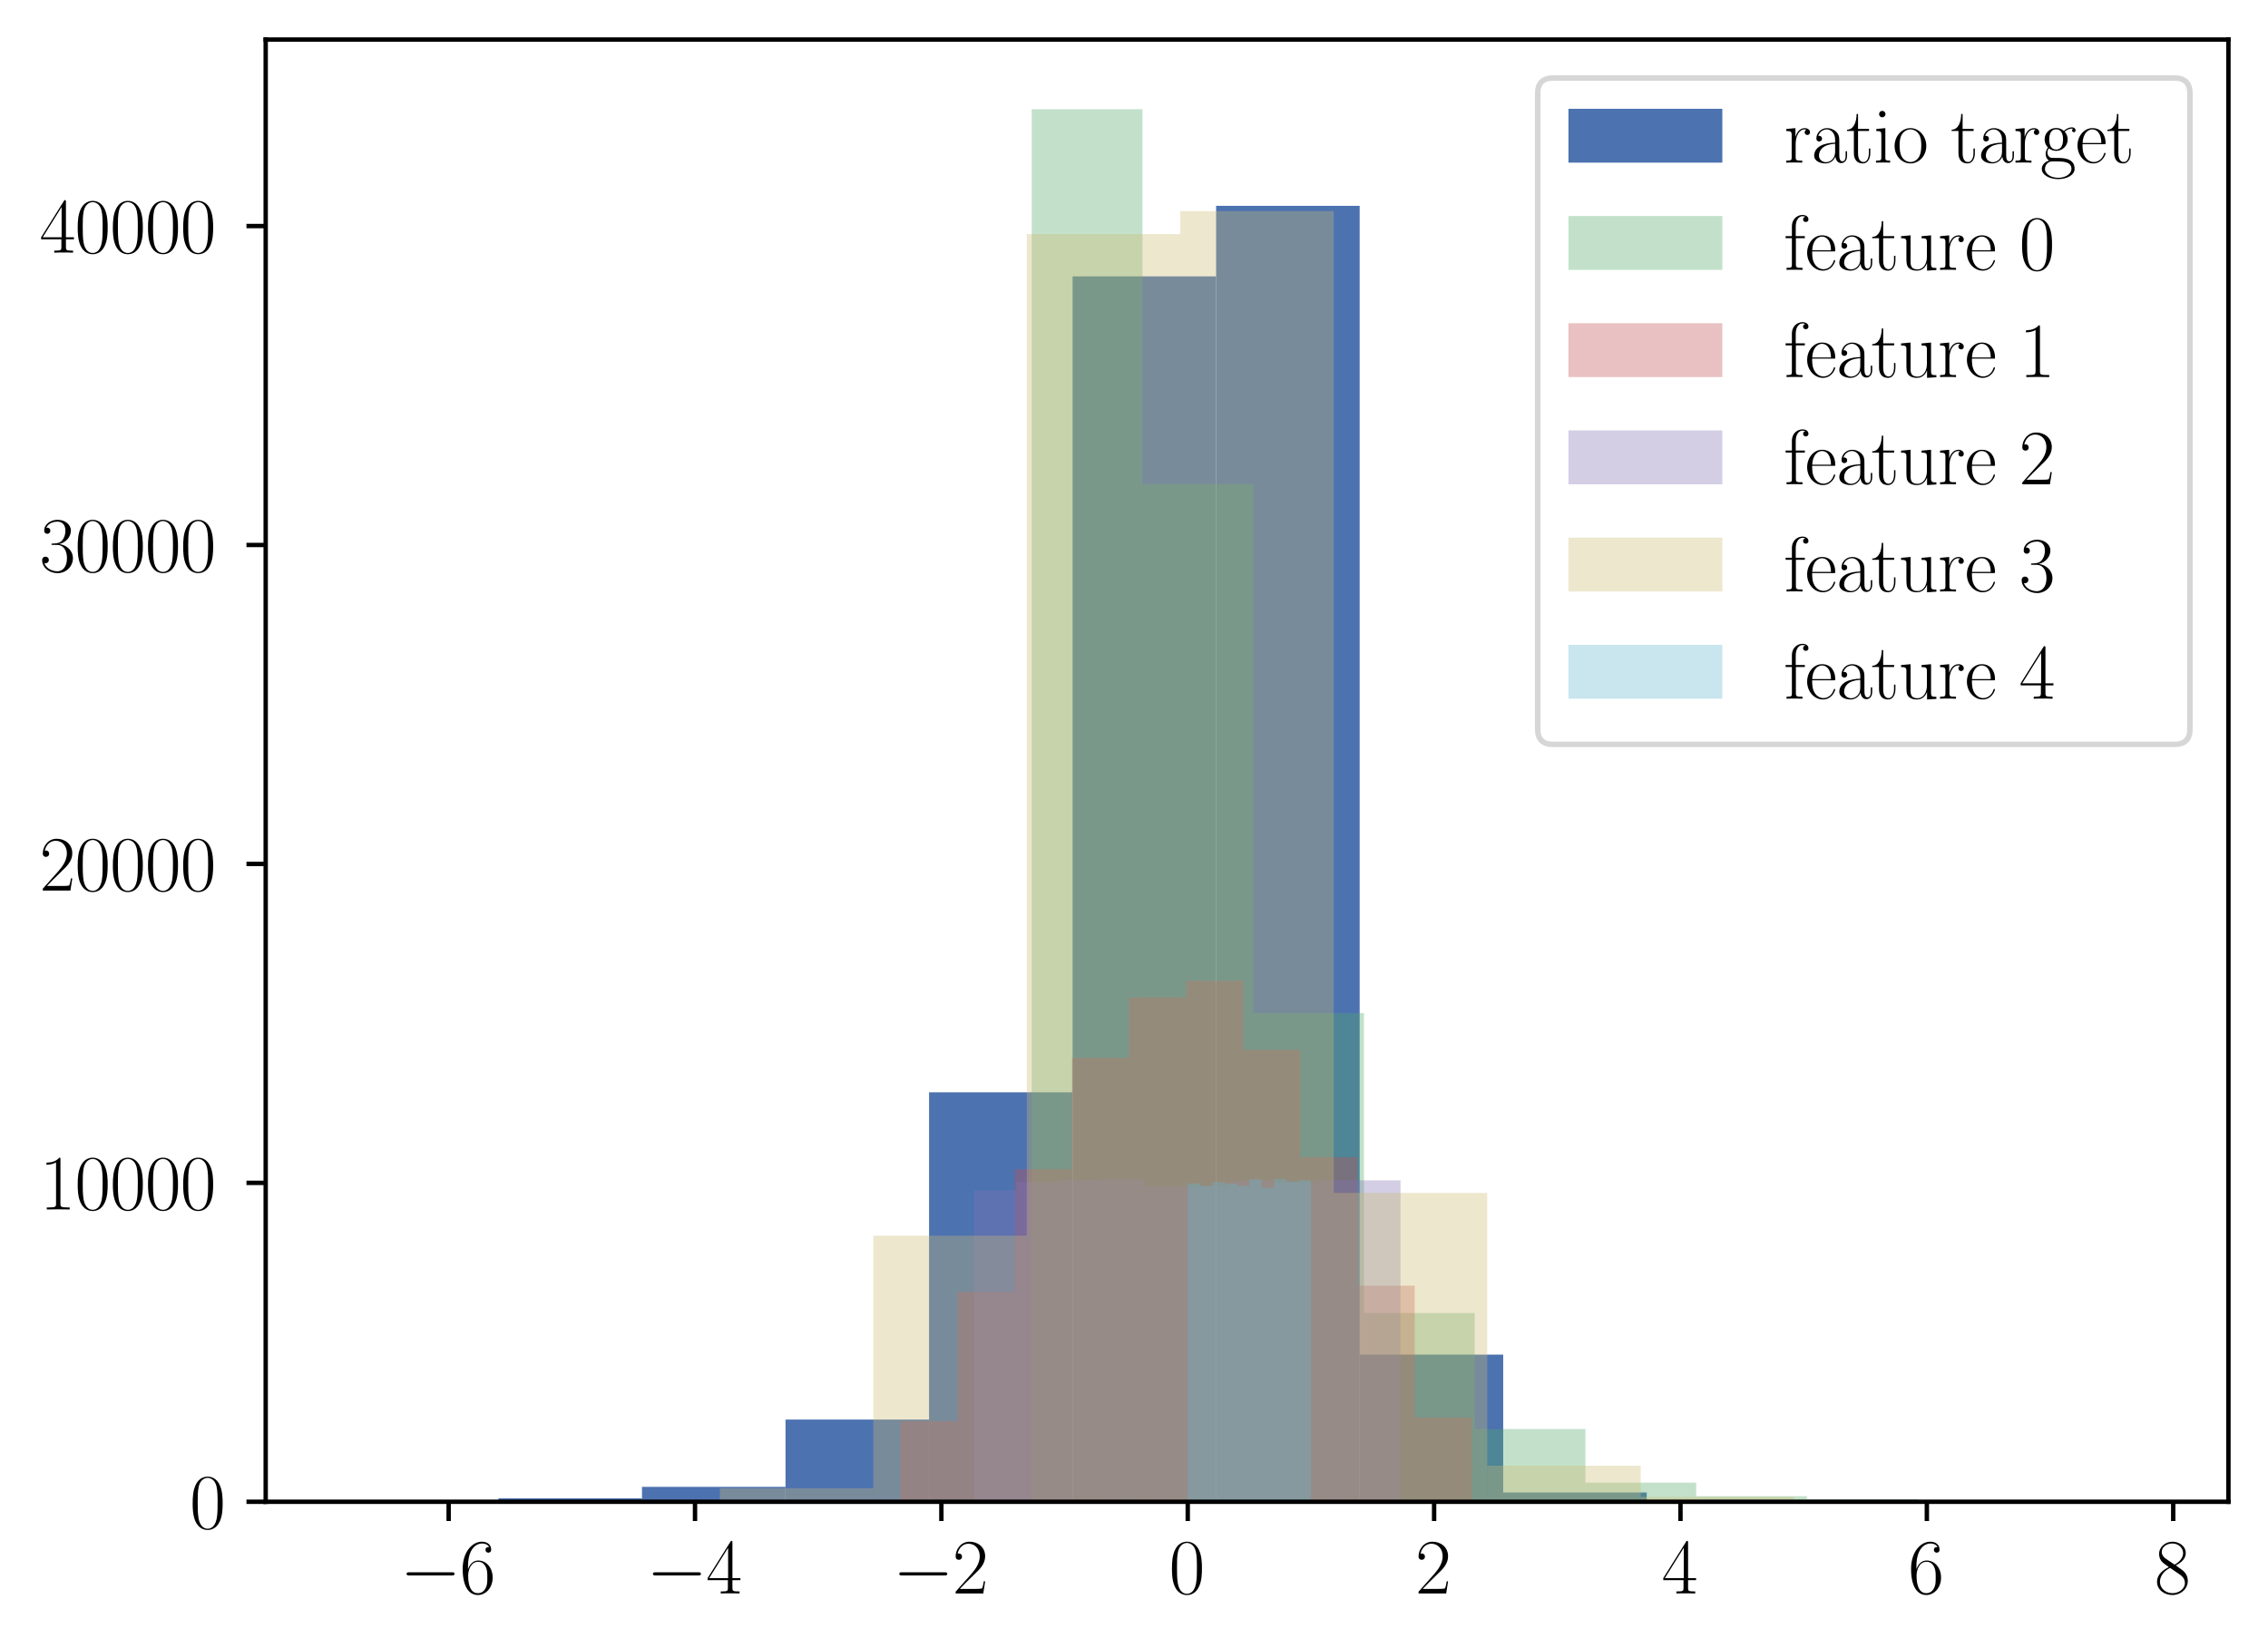 <?xml version="1.0" encoding="utf-8" standalone="no"?>
<!DOCTYPE svg PUBLIC "-//W3C//DTD SVG 1.1//EN"
  "http://www.w3.org/Graphics/SVG/1.1/DTD/svg11.dtd">
<svg xmlns:xlink="http://www.w3.org/1999/xlink" width="412.662pt" height="299.91pt" viewBox="0 0 412.662 299.91" xmlns="http://www.w3.org/2000/svg" version="1.1">
 <defs>
  <style type="text/css">*{stroke-linejoin: round; stroke-linecap: butt}</style>
 </defs>
 <g id="figure_1">
  <g id="patch_1">
   <path d="M 0 299.91 
L 412.662 299.91 
L 412.662 0 
L 0 0 
z
" style="fill: #ffffff"/>
  </g>
  <g id="axes_1">
   <g id="patch_2">
    <path d="M 48.342 273.312 
L 405.462 273.312 
L 405.462 7.2 
L 48.342 7.2 
z
" style="fill: #ffffff"/>
   </g>
   <g id="patch_3">
    <path d="M 64.575 273.312 
L 90.692 273.312 
L 90.692 273.202 
L 64.575 273.202 
z
" clip-path="url(#p18a21f8b51)" style="fill: #4c72b0"/>
   </g>
   <g id="patch_4">
    <path d="M 90.692 273.312 
L 116.808 273.312 
L 116.808 272.679 
L 90.692 272.679 
z
" clip-path="url(#p18a21f8b51)" style="fill: #4c72b0"/>
   </g>
   <g id="patch_5">
    <path d="M 116.808 273.312 
L 142.925 273.312 
L 142.925 270.601 
L 116.808 270.601 
z
" clip-path="url(#p18a21f8b51)" style="fill: #4c72b0"/>
   </g>
   <g id="patch_6">
    <path d="M 142.925 273.312 
L 169.041 273.312 
L 169.041 258.343 
L 142.925 258.343 
z
" clip-path="url(#p18a21f8b51)" style="fill: #4c72b0"/>
   </g>
   <g id="patch_7">
    <path d="M 169.041 273.312 
L 195.158 273.312 
L 195.158 198.796 
L 169.041 198.796 
z
" clip-path="url(#p18a21f8b51)" style="fill: #4c72b0"/>
   </g>
   <g id="patch_8">
    <path d="M 195.158 273.312 
L 221.274 273.312 
L 221.274 50.304 
L 195.158 50.304 
z
" clip-path="url(#p18a21f8b51)" style="fill: #4c72b0"/>
   </g>
   <g id="patch_9">
    <path d="M 221.274 273.312 
L 247.391 273.312 
L 247.391 37.459 
L 221.274 37.459 
z
" clip-path="url(#p18a21f8b51)" style="fill: #4c72b0"/>
   </g>
   <g id="patch_10">
    <path d="M 247.391 273.312 
L 273.507 273.312 
L 273.507 246.531 
L 247.391 246.531 
z
" clip-path="url(#p18a21f8b51)" style="fill: #4c72b0"/>
   </g>
   <g id="patch_11">
    <path d="M 273.507 273.312 
L 299.624 273.312 
L 299.624 271.617 
L 273.507 271.617 
z
" clip-path="url(#p18a21f8b51)" style="fill: #4c72b0"/>
   </g>
   <g id="patch_12">
    <path d="M 299.624 273.312 
L 325.74 273.312 
L 325.74 273.155 
L 299.624 273.155 
z
" clip-path="url(#p18a21f8b51)" style="fill: #4c72b0"/>
   </g>
   <g id="patch_13">
    <path d="M 187.719 273.312 
L 207.87 273.312 
L 207.87 19.872 
L 187.719 19.872 
z
" clip-path="url(#p18a21f8b51)" style="fill: #55a868; opacity: 0.35"/>
   </g>
   <g id="patch_14">
    <path d="M 207.87 273.312 
L 228.021 273.312 
L 228.021 88.073 
L 207.87 88.073 
z
" clip-path="url(#p18a21f8b51)" style="fill: #55a868; opacity: 0.35"/>
   </g>
   <g id="patch_15">
    <path d="M 228.021 273.312 
L 248.172 273.312 
L 248.172 184.372 
L 228.021 184.372 
z
" clip-path="url(#p18a21f8b51)" style="fill: #55a868; opacity: 0.35"/>
   </g>
   <g id="patch_16">
    <path d="M 248.172 273.312 
L 268.323 273.312 
L 268.323 238.962 
L 248.172 238.962 
z
" clip-path="url(#p18a21f8b51)" style="fill: #55a868; opacity: 0.35"/>
   </g>
   <g id="patch_17">
    <path d="M 268.323 273.312 
L 288.474 273.312 
L 288.474 260.067 
L 268.323 260.067 
z
" clip-path="url(#p18a21f8b51)" style="fill: #55a868; opacity: 0.35"/>
   </g>
   <g id="patch_18">
    <path d="M 288.474 273.312 
L 308.625 273.312 
L 308.625 269.829 
L 288.474 269.829 
z
" clip-path="url(#p18a21f8b51)" style="fill: #55a868; opacity: 0.35"/>
   </g>
   <g id="patch_19">
    <path d="M 308.625 273.312 
L 328.776 273.312 
L 328.776 272.29 
L 308.625 272.29 
z
" clip-path="url(#p18a21f8b51)" style="fill: #55a868; opacity: 0.35"/>
   </g>
   <g id="patch_20">
    <path d="M 328.776 273.312 
L 348.928 273.312 
L 348.928 272.824 
L 328.776 272.824 
z
" clip-path="url(#p18a21f8b51)" style="fill: #55a868; opacity: 0.35"/>
   </g>
   <g id="patch_21">
    <path d="M 348.928 273.312 
L 369.079 273.312 
L 369.079 273.19 
L 348.928 273.19 
z
" clip-path="url(#p18a21f8b51)" style="fill: #55a868; opacity: 0.35"/>
   </g>
   <g id="patch_22">
    <path d="M 369.079 273.312 
L 389.23 273.312 
L 389.23 273.208 
L 369.079 273.208 
z
" clip-path="url(#p18a21f8b51)" style="fill: #55a868; opacity: 0.35"/>
   </g>
   <g id="patch_23">
    <path d="M 163.845 273.312 
L 174.24 273.312 
L 174.24 258.633 
L 163.845 258.633 
z
" clip-path="url(#p18a21f8b51)" style="fill: #c44e52; opacity: 0.35"/>
   </g>
   <g id="patch_24">
    <path d="M 174.24 273.312 
L 184.636 273.312 
L 184.636 235.102 
L 174.24 235.102 
z
" clip-path="url(#p18a21f8b51)" style="fill: #c44e52; opacity: 0.35"/>
   </g>
   <g id="patch_25">
    <path d="M 184.636 273.312 
L 195.031 273.312 
L 195.031 212.779 
L 184.636 212.779 
z
" clip-path="url(#p18a21f8b51)" style="fill: #c44e52; opacity: 0.35"/>
   </g>
   <g id="patch_26">
    <path d="M 195.031 273.312 
L 205.426 273.312 
L 205.426 192.527 
L 195.031 192.527 
z
" clip-path="url(#p18a21f8b51)" style="fill: #c44e52; opacity: 0.35"/>
   </g>
   <g id="patch_27">
    <path d="M 205.426 273.312 
L 215.821 273.312 
L 215.821 181.528 
L 205.426 181.528 
z
" clip-path="url(#p18a21f8b51)" style="fill: #c44e52; opacity: 0.35"/>
   </g>
   <g id="patch_28">
    <path d="M 215.821 273.312 
L 226.217 273.312 
L 226.217 178.475 
L 215.821 178.475 
z
" clip-path="url(#p18a21f8b51)" style="fill: #c44e52; opacity: 0.35"/>
   </g>
   <g id="patch_29">
    <path d="M 226.217 273.312 
L 236.612 273.312 
L 236.612 191.094 
L 226.217 191.094 
z
" clip-path="url(#p18a21f8b51)" style="fill: #c44e52; opacity: 0.35"/>
   </g>
   <g id="patch_30">
    <path d="M 236.612 273.312 
L 247.007 273.312 
L 247.007 210.59 
L 236.612 210.59 
z
" clip-path="url(#p18a21f8b51)" style="fill: #c44e52; opacity: 0.35"/>
   </g>
   <g id="patch_31">
    <path d="M 247.007 273.312 
L 257.403 273.312 
L 257.403 233.988 
L 247.007 233.988 
z
" clip-path="url(#p18a21f8b51)" style="fill: #c44e52; opacity: 0.35"/>
   </g>
   <g id="patch_32">
    <path d="M 257.403 273.312 
L 267.798 273.312 
L 267.798 257.971 
L 257.403 257.971 
z
" clip-path="url(#p18a21f8b51)" style="fill: #c44e52; opacity: 0.35"/>
   </g>
   <g id="patch_33">
    <path d="M 177.192 273.312 
L 184.955 273.312 
L 184.955 216.633 
L 177.192 216.633 
z
" clip-path="url(#p18a21f8b51)" style="fill: #8172b2; opacity: 0.35"/>
   </g>
   <g id="patch_34">
    <path d="M 184.955 273.312 
L 192.718 273.312 
L 192.718 215.129 
L 184.955 215.129 
z
" clip-path="url(#p18a21f8b51)" style="fill: #8172b2; opacity: 0.35"/>
   </g>
   <g id="patch_35">
    <path d="M 192.718 273.312 
L 200.482 273.312 
L 200.482 214.758 
L 192.718 214.758 
z
" clip-path="url(#p18a21f8b51)" style="fill: #8172b2; opacity: 0.35"/>
   </g>
   <g id="patch_36">
    <path d="M 200.482 273.312 
L 208.245 273.312 
L 208.245 214.63 
L 200.482 214.63 
z
" clip-path="url(#p18a21f8b51)" style="fill: #8172b2; opacity: 0.35"/>
   </g>
   <g id="patch_37">
    <path d="M 208.245 273.312 
L 216.008 273.312 
L 216.008 215.896 
L 208.245 215.896 
z
" clip-path="url(#p18a21f8b51)" style="fill: #8172b2; opacity: 0.35"/>
   </g>
   <g id="patch_38">
    <path d="M 216.008 273.312 
L 223.772 273.312 
L 223.772 215.988 
L 216.008 215.988 
z
" clip-path="url(#p18a21f8b51)" style="fill: #8172b2; opacity: 0.35"/>
   </g>
   <g id="patch_39">
    <path d="M 223.772 273.312 
L 231.535 273.312 
L 231.535 214.816 
L 223.772 214.816 
z
" clip-path="url(#p18a21f8b51)" style="fill: #8172b2; opacity: 0.35"/>
   </g>
   <g id="patch_40">
    <path d="M 231.535 273.312 
L 239.298 273.312 
L 239.298 215.234 
L 231.535 215.234 
z
" clip-path="url(#p18a21f8b51)" style="fill: #8172b2; opacity: 0.35"/>
   </g>
   <g id="patch_41">
    <path d="M 239.298 273.312 
L 247.062 273.312 
L 247.062 214.787 
L 239.298 214.787 
z
" clip-path="url(#p18a21f8b51)" style="fill: #8172b2; opacity: 0.35"/>
   </g>
   <g id="patch_42">
    <path d="M 247.062 273.312 
L 254.825 273.312 
L 254.825 214.816 
L 247.062 214.816 
z
" clip-path="url(#p18a21f8b51)" style="fill: #8172b2; opacity: 0.35"/>
   </g>
   <g id="patch_43">
    <path d="M 103.051 273.312 
L 130.976 273.312 
L 130.976 273.219 
L 103.051 273.219 
z
" clip-path="url(#p18a21f8b51)" style="fill: #ccb974; opacity: 0.35"/>
   </g>
   <g id="patch_44">
    <path d="M 130.976 273.312 
L 158.901 273.312 
L 158.901 270.839 
L 130.976 270.839 
z
" clip-path="url(#p18a21f8b51)" style="fill: #ccb974; opacity: 0.35"/>
   </g>
   <g id="patch_45">
    <path d="M 158.901 273.312 
L 186.826 273.312 
L 186.826 224.887 
L 158.901 224.887 
z
" clip-path="url(#p18a21f8b51)" style="fill: #ccb974; opacity: 0.35"/>
   </g>
   <g id="patch_46">
    <path d="M 186.826 273.312 
L 214.751 273.312 
L 214.751 42.602 
L 186.826 42.602 
z
" clip-path="url(#p18a21f8b51)" style="fill: #ccb974; opacity: 0.35"/>
   </g>
   <g id="patch_47">
    <path d="M 214.751 273.312 
L 242.676 273.312 
L 242.676 38.411 
L 214.751 38.411 
z
" clip-path="url(#p18a21f8b51)" style="fill: #ccb974; opacity: 0.35"/>
   </g>
   <g id="patch_48">
    <path d="M 242.676 273.312 
L 270.601 273.312 
L 270.601 217.097 
L 242.676 217.097 
z
" clip-path="url(#p18a21f8b51)" style="fill: #ccb974; opacity: 0.35"/>
   </g>
   <g id="patch_49">
    <path d="M 270.601 273.312 
L 298.526 273.312 
L 298.526 266.742 
L 270.601 266.742 
z
" clip-path="url(#p18a21f8b51)" style="fill: #ccb974; opacity: 0.35"/>
   </g>
   <g id="patch_50">
    <path d="M 298.526 273.312 
L 326.451 273.312 
L 326.451 272.418 
L 298.526 272.418 
z
" clip-path="url(#p18a21f8b51)" style="fill: #ccb974; opacity: 0.35"/>
   </g>
   <g id="patch_51">
    <path d="M 326.451 273.312 
L 354.376 273.312 
L 354.376 273.167 
L 326.451 273.167 
z
" clip-path="url(#p18a21f8b51)" style="fill: #ccb974; opacity: 0.35"/>
   </g>
   <g id="patch_52">
    <path d="M 354.376 273.312 
L 382.301 273.312 
L 382.301 273.306 
L 354.376 273.306 
z
" clip-path="url(#p18a21f8b51)" style="fill: #ccb974; opacity: 0.35"/>
   </g>
   <g id="patch_53">
    <path d="M 216.111 273.312 
L 218.352 273.312 
L 218.352 215.385 
L 216.111 215.385 
z
" clip-path="url(#p18a21f8b51)" style="fill: #64b5cd; opacity: 0.35"/>
   </g>
   <g id="patch_54">
    <path d="M 218.352 273.312 
L 220.593 273.312 
L 220.593 215.803 
L 218.352 215.803 
z
" clip-path="url(#p18a21f8b51)" style="fill: #64b5cd; opacity: 0.35"/>
   </g>
   <g id="patch_55">
    <path d="M 220.593 273.312 
L 222.835 273.312 
L 222.835 215.141 
L 220.593 215.141 
z
" clip-path="url(#p18a21f8b51)" style="fill: #64b5cd; opacity: 0.35"/>
   </g>
   <g id="patch_56">
    <path d="M 222.835 273.312 
L 225.076 273.312 
L 225.076 215.391 
L 222.835 215.391 
z
" clip-path="url(#p18a21f8b51)" style="fill: #64b5cd; opacity: 0.35"/>
   </g>
   <g id="patch_57">
    <path d="M 225.076 273.312 
L 227.317 273.312 
L 227.317 215.82 
L 225.076 215.82 
z
" clip-path="url(#p18a21f8b51)" style="fill: #64b5cd; opacity: 0.35"/>
   </g>
   <g id="patch_58">
    <path d="M 227.317 273.312 
L 229.558 273.312 
L 229.558 214.624 
L 227.317 214.624 
z
" clip-path="url(#p18a21f8b51)" style="fill: #64b5cd; opacity: 0.35"/>
   </g>
   <g id="patch_59">
    <path d="M 229.558 273.312 
L 231.8 273.312 
L 231.8 216.174 
L 229.558 216.174 
z
" clip-path="url(#p18a21f8b51)" style="fill: #64b5cd; opacity: 0.35"/>
   </g>
   <g id="patch_60">
    <path d="M 231.8 273.312 
L 234.041 273.312 
L 234.041 214.543 
L 231.8 214.543 
z
" clip-path="url(#p18a21f8b51)" style="fill: #64b5cd; opacity: 0.35"/>
   </g>
   <g id="patch_61">
    <path d="M 234.041 273.312 
L 236.282 273.312 
L 236.282 215.002 
L 234.041 215.002 
z
" clip-path="url(#p18a21f8b51)" style="fill: #64b5cd; opacity: 0.35"/>
   </g>
   <g id="patch_62">
    <path d="M 236.282 273.312 
L 238.523 273.312 
L 238.523 214.804 
L 236.282 214.804 
z
" clip-path="url(#p18a21f8b51)" style="fill: #64b5cd; opacity: 0.35"/>
   </g>
   <g id="matplotlib.axis_1">
    <g id="xtick_1">
     <g id="line2d_1">
      <defs>
       <path id="m6e485c3de9" d="M 0 0 
L 0 3.5 
" style="stroke: #000000; stroke-width: 0.8"/>
      </defs>
      <g>
       <use xlink:href="#m6e485c3de9" x="81.632" y="273.312" style="stroke: #000000; stroke-width: 0.8"/>
      </g>
     </g>
     <g id="text_1">
      <!-- $\mathdefault{−6}$ -->
      <g transform="translate(72.794 289.998)scale(0.14 -0.14)">
       <defs>
        <path id="CMSY10-0" d="M 4218 1472 
C 4326 1472 4442 1472 4442 1600 
C 4442 1728 4326 1728 4218 1728 
L 755 1728 
C 646 1728 531 1728 531 1600 
C 531 1472 646 1472 755 1472 
L 4218 1472 
z
" transform="scale(0.016)"/>
        <path id="CMR17-36" d="M 678 2198 
C 678 3712 1395 4076 1811 4076 
C 1946 4076 2272 4049 2400 3782 
C 2298 3782 2106 3782 2106 3558 
C 2106 3385 2246 3328 2336 3328 
C 2394 3328 2566 3353 2566 3571 
C 2566 3987 2246 4224 1805 4224 
C 1043 4224 243 3411 243 2011 
C 243 257 966 -128 1478 -128 
C 2099 -128 2688 431 2688 1295 
C 2688 2101 2170 2688 1517 2688 
C 1126 2688 838 2430 678 1979 
L 678 2198 
z
M 1478 25 
C 691 25 691 1212 691 1450 
C 691 1914 909 2585 1504 2585 
C 1613 2585 1926 2585 2138 2140 
C 2253 1889 2253 1624 2253 1302 
C 2253 954 2253 696 2118 438 
C 1978 173 1773 25 1478 25 
z
" transform="scale(0.016)"/>
       </defs>
       <use xlink:href="#CMSY10-0" transform="scale(0.996)"/>
       <use xlink:href="#CMR17-36" transform="translate(77.487 0)scale(0.996)"/>
      </g>
     </g>
    </g>
    <g id="xtick_2">
     <g id="line2d_2">
      <g>
       <use xlink:href="#m6e485c3de9" x="126.458" y="273.312" style="stroke: #000000; stroke-width: 0.8"/>
      </g>
     </g>
     <g id="text_2">
      <!-- $\mathdefault{−4}$ -->
      <g transform="translate(117.62 289.998)scale(0.14 -0.14)">
       <defs>
        <path id="CMR17-34" d="M 2150 4147 
C 2150 4281 2144 4288 2029 4288 
L 128 1254 
L 128 1088 
L 1779 1088 
L 1779 460 
C 1779 230 1766 166 1318 166 
L 1197 166 
L 1197 0 
C 1402 12 1747 12 1965 12 
C 2182 12 2528 12 2733 0 
L 2733 166 
L 2611 166 
C 2163 166 2150 230 2150 460 
L 2150 1088 
L 2803 1088 
L 2803 1254 
L 2150 1254 
L 2150 4147 
z
M 1798 3723 
L 1798 1254 
L 256 1254 
L 1798 3723 
z
" transform="scale(0.016)"/>
       </defs>
       <use xlink:href="#CMSY10-0" transform="scale(0.996)"/>
       <use xlink:href="#CMR17-34" transform="translate(77.487 0)scale(0.996)"/>
      </g>
     </g>
    </g>
    <g id="xtick_3">
     <g id="line2d_3">
      <g>
       <use xlink:href="#m6e485c3de9" x="171.284" y="273.312" style="stroke: #000000; stroke-width: 0.8"/>
      </g>
     </g>
     <g id="text_3">
      <!-- $\mathdefault{−2}$ -->
      <g transform="translate(162.446 289.998)scale(0.14 -0.14)">
       <defs>
        <path id="CMR17-32" d="M 2669 990 
L 2554 990 
C 2490 537 2438 460 2413 422 
C 2381 371 1920 371 1830 371 
L 602 371 
C 832 620 1280 1073 1824 1596 
C 2214 1966 2669 2400 2669 3033 
C 2669 3788 2067 4224 1395 4224 
C 691 4224 262 3603 262 3027 
C 262 2777 448 2745 525 2745 
C 589 2745 781 2783 781 3007 
C 781 3206 614 3264 525 3264 
C 486 3264 448 3257 422 3244 
C 544 3788 915 4057 1306 4057 
C 1862 4057 2227 3616 2227 3033 
C 2227 2477 1901 1998 1536 1583 
L 262 147 
L 262 0 
L 2515 0 
L 2669 990 
z
" transform="scale(0.016)"/>
       </defs>
       <use xlink:href="#CMSY10-0" transform="scale(0.996)"/>
       <use xlink:href="#CMR17-32" transform="translate(77.487 0)scale(0.996)"/>
      </g>
     </g>
    </g>
    <g id="xtick_4">
     <g id="line2d_4">
      <g>
       <use xlink:href="#m6e485c3de9" x="216.11" y="273.312" style="stroke: #000000; stroke-width: 0.8"/>
      </g>
     </g>
     <g id="text_4">
      <!-- $\mathdefault{0}$ -->
      <g transform="translate(212.696 289.998)scale(0.14 -0.14)">
       <defs>
        <path id="CMR17-30" d="M 2688 2038 
C 2688 2430 2682 3099 2413 3613 
C 2176 4063 1798 4224 1466 4224 
C 1158 4224 768 4082 525 3620 
C 269 3137 243 2539 243 2038 
C 243 1671 250 1112 448 623 
C 723 -39 1216 -128 1466 -128 
C 1760 -128 2208 -7 2470 604 
C 2662 1048 2688 1568 2688 2038 
z
M 1466 -26 
C 1056 -26 813 328 723 816 
C 653 1196 653 1749 653 2109 
C 653 2604 653 3015 736 3407 
C 858 3954 1216 4121 1466 4121 
C 1728 4121 2067 3947 2189 3420 
C 2272 3054 2278 2623 2278 2109 
C 2278 1691 2278 1176 2202 797 
C 2067 96 1690 -26 1466 -26 
z
" transform="scale(0.016)"/>
       </defs>
       <use xlink:href="#CMR17-30" transform="scale(0.996)"/>
      </g>
     </g>
    </g>
    <g id="xtick_5">
     <g id="line2d_5">
      <g>
       <use xlink:href="#m6e485c3de9" x="260.937" y="273.312" style="stroke: #000000; stroke-width: 0.8"/>
      </g>
     </g>
     <g id="text_5">
      <!-- $\mathdefault{2}$ -->
      <g transform="translate(257.522 289.998)scale(0.14 -0.14)">
       <use xlink:href="#CMR17-32" transform="scale(0.996)"/>
      </g>
     </g>
    </g>
    <g id="xtick_6">
     <g id="line2d_6">
      <g>
       <use xlink:href="#m6e485c3de9" x="305.763" y="273.312" style="stroke: #000000; stroke-width: 0.8"/>
      </g>
     </g>
     <g id="text_6">
      <!-- $\mathdefault{4}$ -->
      <g transform="translate(302.348 289.998)scale(0.14 -0.14)">
       <use xlink:href="#CMR17-34" transform="scale(0.996)"/>
      </g>
     </g>
    </g>
    <g id="xtick_7">
     <g id="line2d_7">
      <g>
       <use xlink:href="#m6e485c3de9" x="350.589" y="273.312" style="stroke: #000000; stroke-width: 0.8"/>
      </g>
     </g>
     <g id="text_7">
      <!-- $\mathdefault{6}$ -->
      <g transform="translate(347.175 289.998)scale(0.14 -0.14)">
       <use xlink:href="#CMR17-36" transform="scale(0.996)"/>
      </g>
     </g>
    </g>
    <g id="xtick_8">
     <g id="line2d_8">
      <g>
       <use xlink:href="#m6e485c3de9" x="395.415" y="273.312" style="stroke: #000000; stroke-width: 0.8"/>
      </g>
     </g>
     <g id="text_8">
      <!-- $\mathdefault{8}$ -->
      <g transform="translate(392.001 289.998)scale(0.14 -0.14)">
       <defs>
        <path id="CMR17-38" d="M 1741 2289 
C 2144 2494 2554 2803 2554 3298 
C 2554 3884 1990 4224 1472 4224 
C 890 4224 378 3800 378 3215 
C 378 3054 416 2777 666 2533 
C 730 2469 998 2276 1171 2154 
C 883 2006 211 1652 211 945 
C 211 282 838 -128 1459 -128 
C 2144 -128 2720 366 2720 1022 
C 2720 1607 2330 1877 2074 2051 
L 1741 2289 
z
M 902 2855 
C 851 2887 595 3086 595 3388 
C 595 3781 998 4076 1459 4076 
C 1965 4076 2336 3716 2336 3298 
C 2336 2700 1670 2359 1638 2359 
C 1632 2359 1626 2359 1574 2398 
L 902 2855 
z
M 2080 1536 
C 2176 1466 2483 1253 2483 861 
C 2483 385 2010 25 1472 25 
C 890 25 448 443 448 951 
C 448 1459 838 1884 1280 2083 
L 2080 1536 
z
" transform="scale(0.016)"/>
       </defs>
       <use xlink:href="#CMR17-38" transform="scale(0.996)"/>
      </g>
     </g>
    </g>
   </g>
   <g id="matplotlib.axis_2">
    <g id="ytick_1">
     <g id="line2d_9">
      <defs>
       <path id="m069476609b" d="M 0 0 
L -3.5 0 
" style="stroke: #000000; stroke-width: 0.8"/>
      </defs>
      <g>
       <use xlink:href="#m069476609b" x="48.342" y="273.312" style="stroke: #000000; stroke-width: 0.8"/>
      </g>
     </g>
     <g id="text_9">
      <!-- $\mathdefault{0}$ -->
      <g transform="translate(34.514 278.155)scale(0.14 -0.14)">
       <use xlink:href="#CMR17-30" transform="scale(0.996)"/>
      </g>
     </g>
    </g>
    <g id="ytick_2">
     <g id="line2d_10">
      <g>
       <use xlink:href="#m069476609b" x="48.342" y="215.269" style="stroke: #000000; stroke-width: 0.8"/>
      </g>
     </g>
     <g id="text_10">
      <!-- $\mathdefault{10000}$ -->
      <g transform="translate(7.2 220.112)scale(0.14 -0.14)">
       <defs>
        <path id="CMR17-31" d="M 1702 4083 
C 1702 4217 1696 4224 1606 4224 
C 1357 3927 979 3833 621 3820 
C 602 3820 570 3820 563 3808 
C 557 3795 557 3782 557 3648 
C 755 3648 1088 3686 1344 3839 
L 1344 467 
C 1344 243 1331 166 781 166 
L 589 166 
L 589 0 
C 896 6 1216 12 1523 12 
C 1830 12 2150 6 2458 0 
L 2458 166 
L 2266 166 
C 1715 166 1702 236 1702 467 
L 1702 4083 
z
" transform="scale(0.016)"/>
       </defs>
       <use xlink:href="#CMR17-31" transform="scale(0.996)"/>
       <use xlink:href="#CMR17-30" transform="translate(45.69 0)scale(0.996)"/>
       <use xlink:href="#CMR17-30" transform="translate(91.381 0)scale(0.996)"/>
       <use xlink:href="#CMR17-30" transform="translate(137.071 0)scale(0.996)"/>
       <use xlink:href="#CMR17-30" transform="translate(182.762 0)scale(0.996)"/>
      </g>
     </g>
    </g>
    <g id="ytick_3">
     <g id="line2d_11">
      <g>
       <use xlink:href="#m069476609b" x="48.342" y="157.226" style="stroke: #000000; stroke-width: 0.8"/>
      </g>
     </g>
     <g id="text_11">
      <!-- $\mathdefault{20000}$ -->
      <g transform="translate(7.2 162.068)scale(0.14 -0.14)">
       <use xlink:href="#CMR17-32" transform="scale(0.996)"/>
       <use xlink:href="#CMR17-30" transform="translate(45.69 0)scale(0.996)"/>
       <use xlink:href="#CMR17-30" transform="translate(91.381 0)scale(0.996)"/>
       <use xlink:href="#CMR17-30" transform="translate(137.071 0)scale(0.996)"/>
       <use xlink:href="#CMR17-30" transform="translate(182.762 0)scale(0.996)"/>
      </g>
     </g>
    </g>
    <g id="ytick_4">
     <g id="line2d_12">
      <g>
       <use xlink:href="#m069476609b" x="48.342" y="99.182" style="stroke: #000000; stroke-width: 0.8"/>
      </g>
     </g>
     <g id="text_12">
      <!-- $\mathdefault{30000}$ -->
      <g transform="translate(7.2 104.025)scale(0.14 -0.14)">
       <defs>
        <path id="CMR17-33" d="M 1414 2176 
C 1984 2176 2234 1673 2234 1094 
C 2234 322 1824 25 1453 25 
C 1114 25 563 193 390 691 
C 422 678 454 678 486 678 
C 640 678 755 780 755 947 
C 755 1132 614 1216 486 1216 
C 378 1216 211 1164 211 927 
C 211 335 787 -128 1466 -128 
C 2176 -128 2720 432 2720 1087 
C 2720 1718 2208 2176 1600 2246 
C 2086 2347 2554 2776 2554 3353 
C 2554 3856 2048 4224 1472 4224 
C 890 4224 378 3862 378 3347 
C 378 3123 544 3084 627 3084 
C 762 3084 877 3167 877 3334 
C 877 3500 762 3584 627 3584 
C 602 3584 570 3584 544 3571 
C 730 3999 1235 4076 1459 4076 
C 1683 4076 2106 3966 2106 3347 
C 2106 3167 2080 2851 1862 2574 
C 1670 2329 1453 2316 1242 2297 
C 1210 2297 1062 2284 1037 2284 
C 992 2278 966 2272 966 2227 
C 966 2182 973 2176 1101 2176 
L 1414 2176 
z
" transform="scale(0.016)"/>
       </defs>
       <use xlink:href="#CMR17-33" transform="scale(0.996)"/>
       <use xlink:href="#CMR17-30" transform="translate(45.69 0)scale(0.996)"/>
       <use xlink:href="#CMR17-30" transform="translate(91.381 0)scale(0.996)"/>
       <use xlink:href="#CMR17-30" transform="translate(137.071 0)scale(0.996)"/>
       <use xlink:href="#CMR17-30" transform="translate(182.762 0)scale(0.996)"/>
      </g>
     </g>
    </g>
    <g id="ytick_5">
     <g id="line2d_13">
      <g>
       <use xlink:href="#m069476609b" x="48.342" y="41.139" style="stroke: #000000; stroke-width: 0.8"/>
      </g>
     </g>
     <g id="text_13">
      <!-- $\mathdefault{40000}$ -->
      <g transform="translate(7.2 45.982)scale(0.14 -0.14)">
       <use xlink:href="#CMR17-34" transform="scale(0.996)"/>
       <use xlink:href="#CMR17-30" transform="translate(45.69 0)scale(0.996)"/>
       <use xlink:href="#CMR17-30" transform="translate(91.381 0)scale(0.996)"/>
       <use xlink:href="#CMR17-30" transform="translate(137.071 0)scale(0.996)"/>
       <use xlink:href="#CMR17-30" transform="translate(182.762 0)scale(0.996)"/>
      </g>
     </g>
    </g>
   </g>
   <g id="patch_63">
    <path d="M 48.342 273.312 
L 48.342 7.2 
" style="fill: none; stroke: #000000; stroke-width: 0.8; stroke-linejoin: miter; stroke-linecap: square"/>
   </g>
   <g id="patch_64">
    <path d="M 405.462 273.312 
L 405.462 7.2 
" style="fill: none; stroke: #000000; stroke-width: 0.8; stroke-linejoin: miter; stroke-linecap: square"/>
   </g>
   <g id="patch_65">
    <path d="M 48.342 273.312 
L 405.462 273.312 
" style="fill: none; stroke: #000000; stroke-width: 0.8; stroke-linejoin: miter; stroke-linecap: square"/>
   </g>
   <g id="patch_66">
    <path d="M 48.342 7.2 
L 405.462 7.2 
" style="fill: none; stroke: #000000; stroke-width: 0.8; stroke-linejoin: miter; stroke-linecap: square"/>
   </g>
   <g id="legend_1">
    <g id="patch_67">
     <path d="M 282.578 135.472 
L 395.662 135.472 
Q 398.462 135.472 398.462 132.672 
L 398.462 17 
Q 398.462 14.2 395.662 14.2 
L 282.578 14.2 
Q 279.778 14.2 279.778 17 
L 279.778 132.672 
Q 279.778 135.472 282.578 135.472 
z
" style="fill: #ffffff; opacity: 0.8; stroke: #cccccc; stroke-linejoin: miter"/>
    </g>
    <g id="patch_68">
     <path d="M 285.378 29.6 
L 313.378 29.6 
L 313.378 19.8 
L 285.378 19.8 
z
" style="fill: #4c72b0"/>
    </g>
    <g id="text_14">
     <!-- ratio target -->
     <g transform="translate(324.578 29.6)scale(0.14 -0.14)">
      <defs>
       <path id="CMR17-72" d="M 960 1517 
C 960 2134 1222 2713 1702 2713 
C 1747 2713 1792 2707 1837 2687 
C 1837 2687 1696 2642 1696 2475 
C 1696 2321 1818 2257 1914 2257 
C 1990 2257 2131 2302 2131 2482 
C 2131 2687 1926 2816 1709 2816 
C 1222 2816 1011 2340 947 2115 
L 941 2115 
L 941 2816 
L 198 2745 
L 198 2578 
C 576 2578 634 2540 634 2231 
L 634 443 
C 634 198 608 166 198 166 
L 198 0 
C 352 12 646 12 813 12 
C 998 12 1325 12 1498 0 
L 1498 166 
C 1037 166 960 166 960 455 
L 960 1517 
z
" transform="scale(0.016)"/>
       <path id="CMR17-61" d="M 2304 1656 
C 2304 2048 2304 2275 2035 2534 
C 1798 2751 1523 2816 1306 2816 
C 800 2816 435 2408 435 1977 
C 435 1740 627 1728 666 1728 
C 749 1728 896 1779 896 1958 
C 896 2118 774 2188 666 2188 
C 640 2188 608 2182 589 2176 
C 723 2594 1069 2713 1293 2713 
C 1613 2713 1965 2421 1965 1875 
L 1965 1632 
C 1587 1619 1133 1568 774 1373 
C 371 1147 256 822 256 576 
C 256 77 832 -64 1171 -64 
C 1523 -64 1850 135 1990 505 
C 2003 219 2182 -39 2464 -39 
C 2598 -39 2938 51 2938 563 
L 2938 926 
L 2822 926 
L 2822 557 
C 2822 161 2650 109 2566 109 
C 2304 109 2304 446 2304 732 
L 2304 1656 
z
M 1965 887 
C 1965 323 1568 38 1216 38 
C 896 38 646 278 646 576 
C 646 771 730 1114 1101 1322 
C 1408 1497 1760 1523 1965 1536 
L 1965 887 
z
" transform="scale(0.016)"/>
       <path id="CMR17-74" d="M 966 2585 
L 1862 2585 
L 1862 2752 
L 966 2752 
L 966 3968 
L 851 3968 
C 838 3292 614 2700 70 2687 
L 70 2585 
L 627 2585 
L 627 778 
C 627 655 627 -64 1370 -64 
C 1747 -64 1965 308 1965 784 
L 1965 1151 
L 1850 1151 
L 1850 790 
C 1850 347 1677 51 1408 51 
C 1222 51 966 179 966 765 
L 966 2585 
z
" transform="scale(0.016)"/>
       <path id="CMR17-69" d="M 992 3961 
C 992 4102 877 4224 730 4224 
C 589 4224 467 4108 467 3961 
C 467 3820 582 3699 730 3699 
C 870 3699 992 3814 992 3961 
z
M 243 2745 
L 243 2579 
C 602 2579 653 2540 653 2231 
L 653 443 
C 653 198 627 166 218 166 
L 218 0 
C 371 12 646 12 806 12 
C 960 12 1222 12 1370 0 
L 1370 166 
C 992 166 979 205 979 436 
L 979 2816 
L 243 2745 
z
" transform="scale(0.016)"/>
       <path id="CMR17-6f" d="M 2758 1356 
C 2758 2176 2163 2816 1466 2816 
C 768 2816 173 2176 173 1356 
C 173 550 768 -64 1466 -64 
C 2163 -64 2758 550 2758 1356 
z
M 1466 51 
C 1165 51 909 230 762 480 
C 602 768 582 1126 582 1408 
C 582 1676 595 2009 762 2297 
C 890 2508 1139 2713 1466 2713 
C 1754 2713 1997 2553 2150 2329 
C 2349 2028 2349 1606 2349 1408 
C 2349 1158 2336 774 2163 467 
C 1984 172 1709 51 1466 51 
z
" transform="scale(0.016)"/>
       <path id="CMR17-67" d="M 710 1165 
C 832 1068 1043 960 1299 960 
C 1805 960 2240 1359 2240 1895 
C 2240 2063 2189 2321 1997 2521 
C 2176 2713 2438 2777 2586 2777 
C 2611 2777 2650 2777 2682 2758 
C 2656 2751 2598 2726 2598 2623 
C 2598 2540 2656 2483 2739 2483 
C 2835 2483 2886 2547 2886 2630 
C 2886 2751 2790 2880 2586 2880 
C 2330 2880 2106 2758 1926 2591 
C 1734 2764 1504 2828 1299 2828 
C 794 2828 358 2431 358 1895 
C 358 1527 570 1294 634 1230 
C 442 1004 442 742 442 710 
C 442 544 506 300 723 166 
C 390 82 128 -184 128 -517 
C 128 -996 736 -1344 1466 -1344 
C 2170 -1344 2803 -1009 2803 -510 
C 2803 384 1856 384 1363 384 
C 1216 384 954 384 922 390 
C 723 422 589 601 589 825 
C 589 883 589 1024 710 1165 
z
M 1299 1068 
C 736 1068 736 1766 736 1895 
C 736 2024 736 2719 1299 2719 
C 1862 2719 1862 2024 1862 1895 
C 1862 1766 1862 1068 1299 1068 
z
M 1466 -1236 
C 826 -1236 384 -883 384 -517 
C 384 -311 493 -118 634 -11 
C 794 102 858 102 1293 102 
C 1818 102 2547 102 2547 -517 
C 2547 -883 2106 -1236 1466 -1236 
z
" transform="scale(0.016)"/>
       <path id="CMR17-65" d="M 2438 1503 
C 2464 1529 2464 1542 2464 1606 
C 2464 2251 2118 2816 1389 2816 
C 710 2816 173 2175 173 1394 
C 173 554 781 -64 1459 -64 
C 2176 -64 2458 619 2458 755 
C 2458 800 2419 800 2406 800 
C 2362 800 2355 787 2330 709 
C 2189 270 1837 51 1504 51 
C 1229 51 954 206 781 490 
C 582 819 582 1200 582 1503 
L 2438 1503 
z
M 589 1600 
C 634 2511 1126 2713 1382 2713 
C 1818 2713 2112 2308 2118 1600 
L 589 1600 
z
" transform="scale(0.016)"/>
      </defs>
      <use xlink:href="#CMR17-72" transform="scale(0.996)"/>
      <use xlink:href="#CMR17-61" transform="translate(35.281 0)scale(0.996)"/>
      <use xlink:href="#CMR17-74" transform="translate(80.971 0)scale(0.996)"/>
      <use xlink:href="#CMR17-69" transform="translate(116.252 0)scale(0.996)"/>
      <use xlink:href="#CMR17-6f" transform="translate(141.123 0)scale(0.996)"/>
      <use xlink:href="#CMR17-74" transform="translate(216.89 0)scale(0.996)"/>
      <use xlink:href="#CMR17-61" transform="translate(252.17 0)scale(0.996)"/>
      <use xlink:href="#CMR17-72" transform="translate(297.861 0)scale(0.996)"/>
      <use xlink:href="#CMR17-67" transform="translate(333.142 0)scale(0.996)"/>
      <use xlink:href="#CMR17-65" transform="translate(378.832 0)scale(0.996)"/>
      <use xlink:href="#CMR17-74" transform="translate(419.318 0)scale(0.996)"/>
     </g>
    </g>
    <g id="patch_69">
     <path d="M 285.378 49.112 
L 313.378 49.112 
L 313.378 39.312 
L 285.378 39.312 
z
" style="fill: #55a868; opacity: 0.35"/>
    </g>
    <g id="text_15">
     <!-- feature 0 -->
     <g transform="translate(324.578 49.112)scale(0.14 -0.14)">
      <defs>
       <path id="CMR17-66" d="M 979 2585 
L 1709 2585 
L 1709 2752 
L 966 2752 
L 966 3539 
C 966 4076 1235 4377 1510 4377 
C 1594 4377 1690 4363 1754 4339 
C 1702 4326 1568 4281 1568 4121 
C 1568 3955 1696 3904 1786 3904 
C 1875 3904 2003 3955 2003 4121 
C 2003 4353 1773 4480 1517 4480 
C 1152 4480 653 4211 653 3526 
L 653 2752 
L 141 2752 
L 141 2585 
L 653 2585 
L 653 441 
C 653 198 627 166 218 166 
L 218 0 
C 371 12 666 12 832 12 
C 1018 12 1344 12 1517 0 
L 1517 166 
C 1056 166 979 166 979 454 
L 979 2585 
z
" transform="scale(0.016)"/>
       <path id="CMR17-75" d="M 1882 2745 
L 1882 2579 
C 2259 2579 2317 2540 2317 2229 
L 2317 1053 
C 2317 510 2029 38 1555 38 
C 1030 38 986 355 986 691 
L 986 2816 
L 211 2745 
L 211 2579 
C 467 2579 640 2579 646 2320 
L 646 1079 
C 646 646 646 368 813 187 
C 896 103 1056 -64 1517 -64 
C 2061 -64 2272 400 2323 536 
L 2330 536 
L 2330 -64 
L 3091 -13 
L 3091 154 
C 2714 154 2656 193 2656 503 
L 2656 2816 
L 1882 2745 
z
" transform="scale(0.016)"/>
      </defs>
      <use xlink:href="#CMR17-66" transform="scale(0.996)"/>
      <use xlink:href="#CMR17-65" transform="translate(27.474 0)scale(0.996)"/>
      <use xlink:href="#CMR17-61" transform="translate(67.959 0)scale(0.996)"/>
      <use xlink:href="#CMR17-74" transform="translate(113.65 0)scale(0.996)"/>
      <use xlink:href="#CMR17-75" transform="translate(148.93 0)scale(0.996)"/>
      <use xlink:href="#CMR17-72" transform="translate(199.826 0)scale(0.996)"/>
      <use xlink:href="#CMR17-65" transform="translate(235.107 0)scale(0.996)"/>
      <use xlink:href="#CMR17-30" transform="translate(305.668 0)scale(0.996)"/>
     </g>
    </g>
    <g id="patch_70">
     <path d="M 285.378 68.624 
L 313.378 68.624 
L 313.378 58.824 
L 285.378 58.824 
z
" style="fill: #c44e52; opacity: 0.35"/>
    </g>
    <g id="text_16">
     <!-- feature 1 -->
     <g transform="translate(324.578 68.624)scale(0.14 -0.14)">
      <use xlink:href="#CMR17-66" transform="scale(0.996)"/>
      <use xlink:href="#CMR17-65" transform="translate(27.474 0)scale(0.996)"/>
      <use xlink:href="#CMR17-61" transform="translate(67.959 0)scale(0.996)"/>
      <use xlink:href="#CMR17-74" transform="translate(113.65 0)scale(0.996)"/>
      <use xlink:href="#CMR17-75" transform="translate(148.93 0)scale(0.996)"/>
      <use xlink:href="#CMR17-72" transform="translate(199.826 0)scale(0.996)"/>
      <use xlink:href="#CMR17-65" transform="translate(235.107 0)scale(0.996)"/>
      <use xlink:href="#CMR17-31" transform="translate(305.668 0)scale(0.996)"/>
     </g>
    </g>
    <g id="patch_71">
     <path d="M 285.378 88.136 
L 313.378 88.136 
L 313.378 78.336 
L 285.378 78.336 
z
" style="fill: #8172b2; opacity: 0.35"/>
    </g>
    <g id="text_17">
     <!-- feature 2 -->
     <g transform="translate(324.578 88.136)scale(0.14 -0.14)">
      <use xlink:href="#CMR17-66" transform="scale(0.996)"/>
      <use xlink:href="#CMR17-65" transform="translate(27.474 0)scale(0.996)"/>
      <use xlink:href="#CMR17-61" transform="translate(67.959 0)scale(0.996)"/>
      <use xlink:href="#CMR17-74" transform="translate(113.65 0)scale(0.996)"/>
      <use xlink:href="#CMR17-75" transform="translate(148.93 0)scale(0.996)"/>
      <use xlink:href="#CMR17-72" transform="translate(199.826 0)scale(0.996)"/>
      <use xlink:href="#CMR17-65" transform="translate(235.107 0)scale(0.996)"/>
      <use xlink:href="#CMR17-32" transform="translate(305.668 0)scale(0.996)"/>
     </g>
    </g>
    <g id="patch_72">
     <path d="M 285.378 107.648 
L 313.378 107.648 
L 313.378 97.848 
L 285.378 97.848 
z
" style="fill: #ccb974; opacity: 0.35"/>
    </g>
    <g id="text_18">
     <!-- feature 3 -->
     <g transform="translate(324.578 107.648)scale(0.14 -0.14)">
      <use xlink:href="#CMR17-66" transform="scale(0.996)"/>
      <use xlink:href="#CMR17-65" transform="translate(27.474 0)scale(0.996)"/>
      <use xlink:href="#CMR17-61" transform="translate(67.959 0)scale(0.996)"/>
      <use xlink:href="#CMR17-74" transform="translate(113.65 0)scale(0.996)"/>
      <use xlink:href="#CMR17-75" transform="translate(148.93 0)scale(0.996)"/>
      <use xlink:href="#CMR17-72" transform="translate(199.826 0)scale(0.996)"/>
      <use xlink:href="#CMR17-65" transform="translate(235.107 0)scale(0.996)"/>
      <use xlink:href="#CMR17-33" transform="translate(305.668 0)scale(0.996)"/>
     </g>
    </g>
    <g id="patch_73">
     <path d="M 285.378 127.16 
L 313.378 127.16 
L 313.378 117.36 
L 285.378 117.36 
z
" style="fill: #64b5cd; opacity: 0.35"/>
    </g>
    <g id="text_19">
     <!-- feature 4 -->
     <g transform="translate(324.578 127.16)scale(0.14 -0.14)">
      <use xlink:href="#CMR17-66" transform="scale(0.996)"/>
      <use xlink:href="#CMR17-65" transform="translate(27.474 0)scale(0.996)"/>
      <use xlink:href="#CMR17-61" transform="translate(67.959 0)scale(0.996)"/>
      <use xlink:href="#CMR17-74" transform="translate(113.65 0)scale(0.996)"/>
      <use xlink:href="#CMR17-75" transform="translate(148.93 0)scale(0.996)"/>
      <use xlink:href="#CMR17-72" transform="translate(199.826 0)scale(0.996)"/>
      <use xlink:href="#CMR17-65" transform="translate(235.107 0)scale(0.996)"/>
      <use xlink:href="#CMR17-34" transform="translate(305.668 0)scale(0.996)"/>
     </g>
    </g>
   </g>
  </g>
 </g>
 <defs>
  <clipPath id="p18a21f8b51">
   <rect x="48.342" y="7.2" width="357.12" height="266.112"/>
  </clipPath>
 </defs>
</svg>
